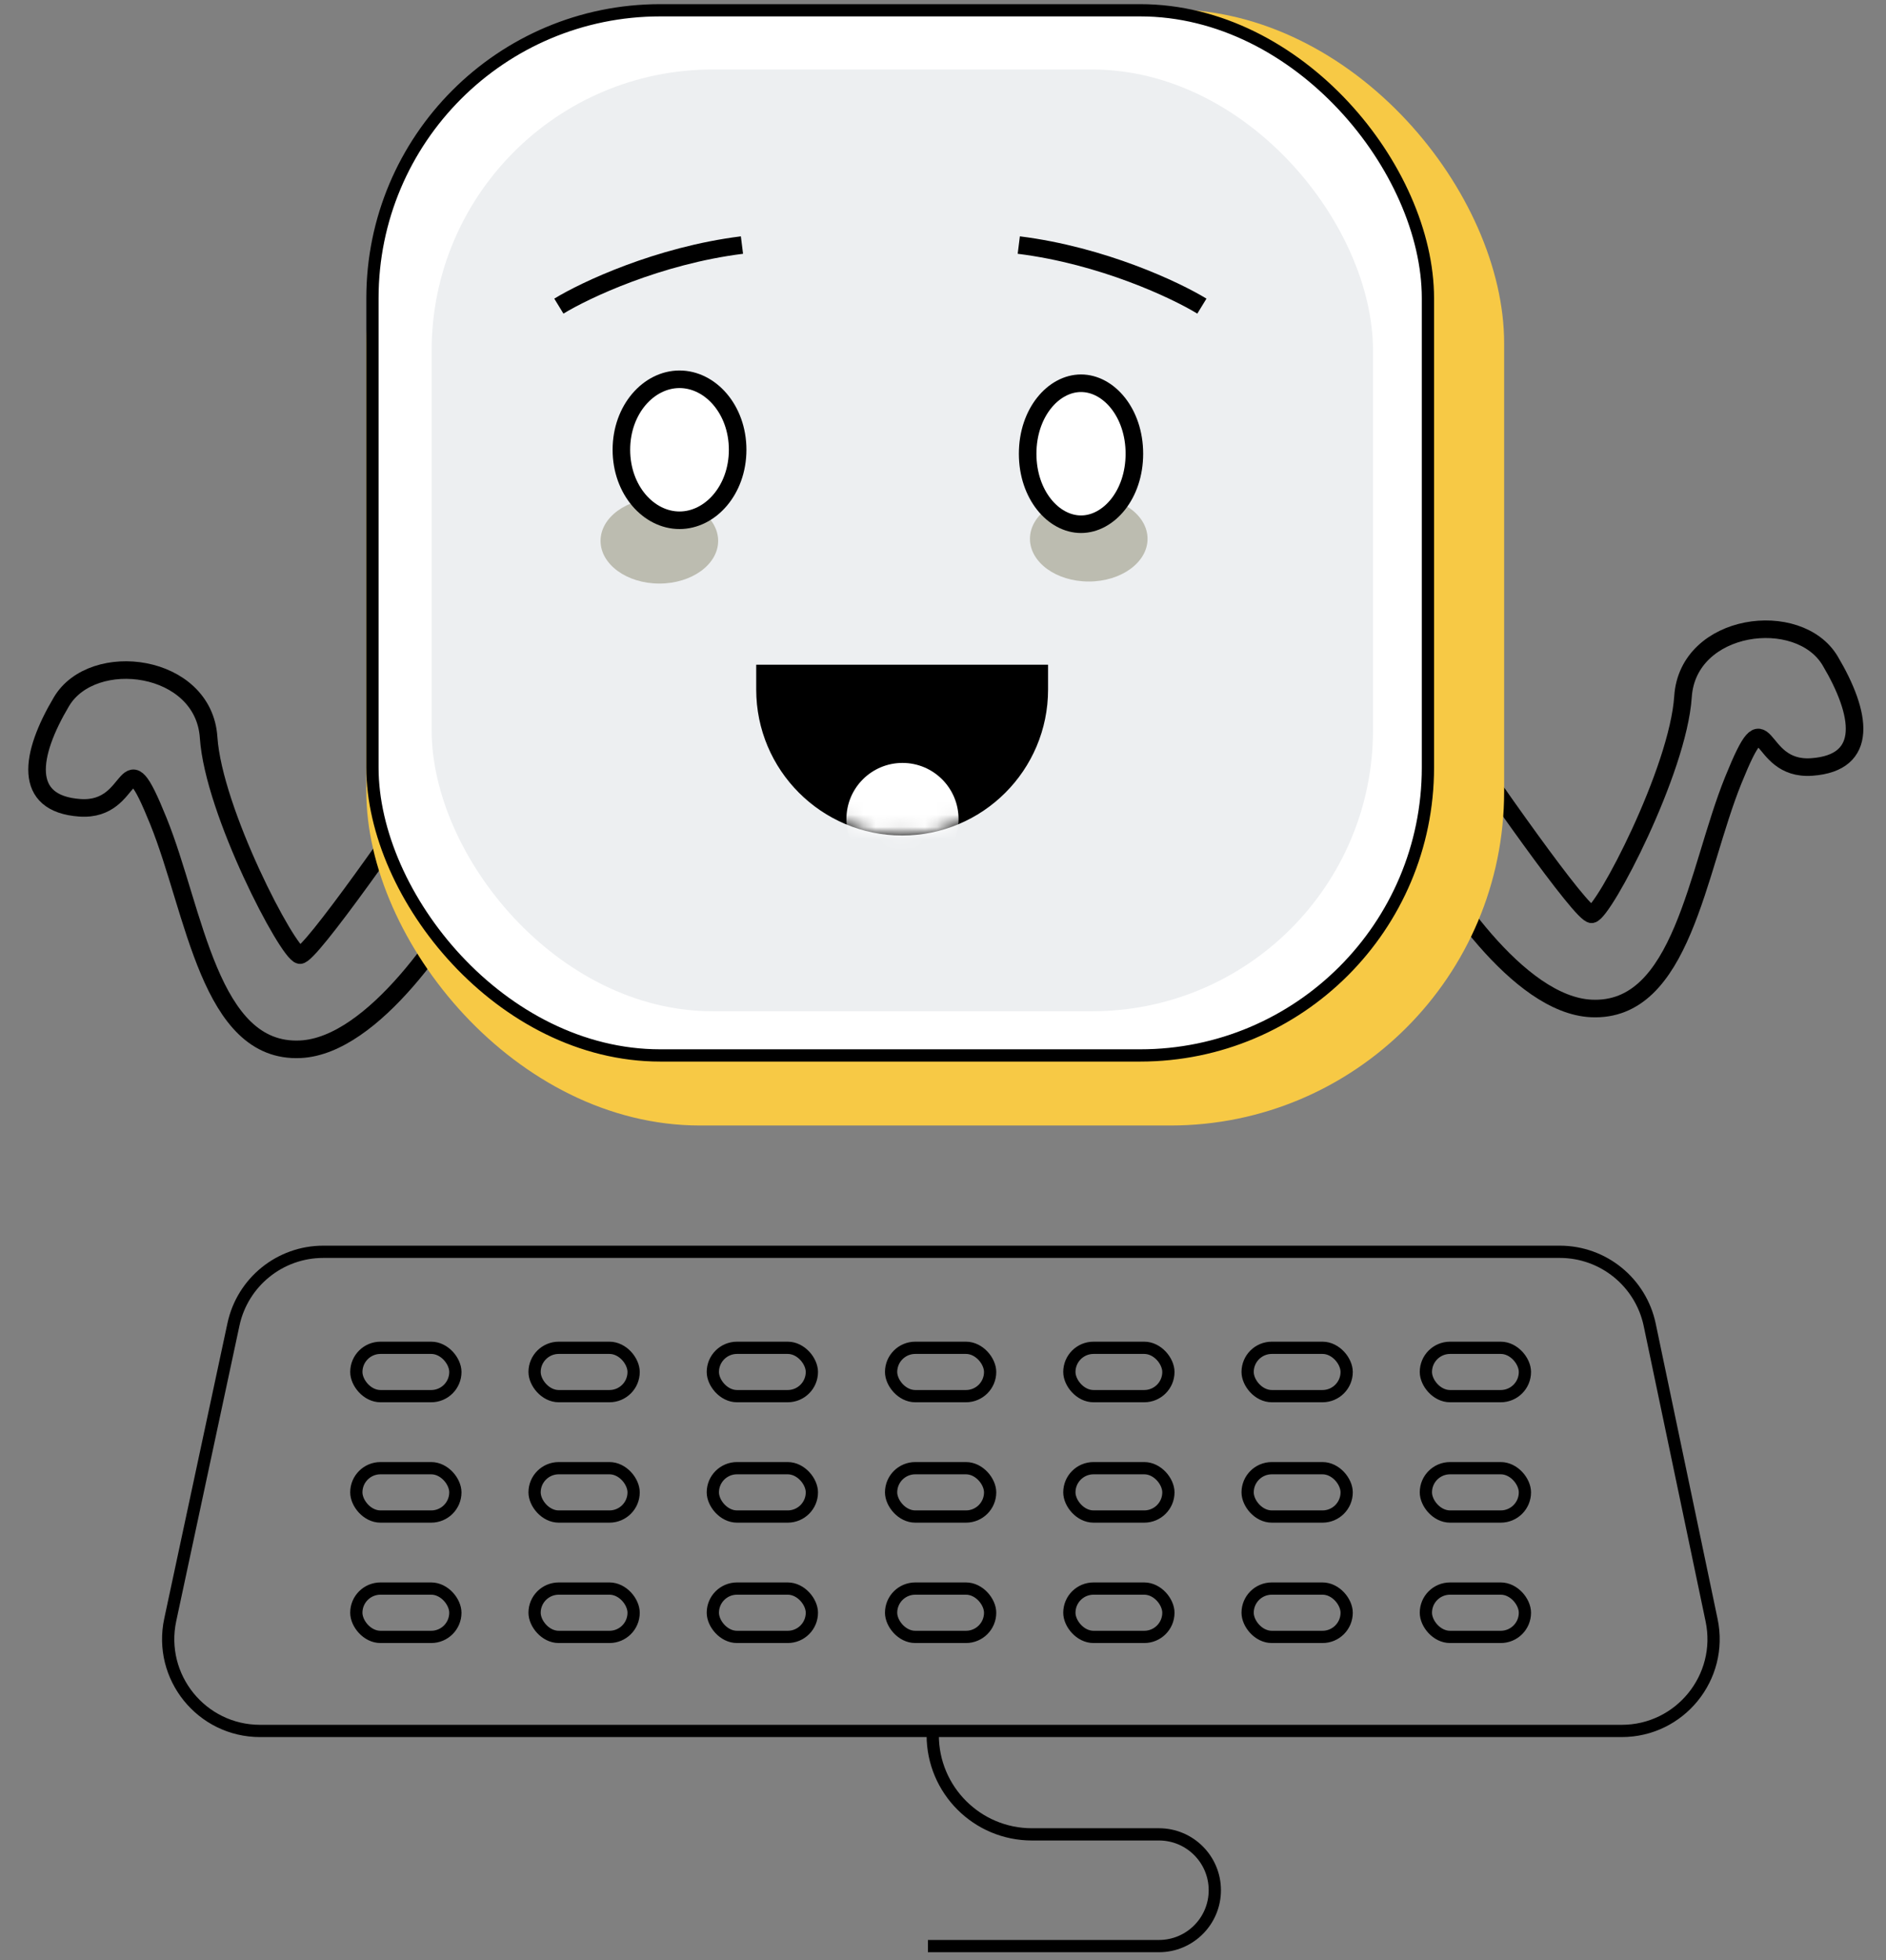 <svg width="154" height="160" viewBox="0 0 154 160" fill="none" xmlns="http://www.w3.org/2000/svg">
<rect x="0" y="0" width="154" height="160" fill="#808080" stroke="none"/>
<path d="M26.395 102.172H127.366C130.915 102.172 133.978 104.66 134.706 108.133L139.759 132.241C140.736 136.901 137.18 141.28 132.419 141.28H21.235C16.461 141.28 12.902 136.878 13.901 132.21L19.062 108.102C19.802 104.643 22.858 102.172 26.395 102.172Z" stroke="black"/>
<rect x="29.096" y="110.008" width="8.087" height="3.946" rx="1.973" stroke="black"/>
<rect x="43.651" y="110.008" width="8.087" height="3.946" rx="1.973" stroke="black"/>
<rect x="58.206" y="110.008" width="8.087" height="3.946" rx="1.973" stroke="black"/>
<rect x="72.762" y="110.008" width="8.087" height="3.946" rx="1.973" stroke="black"/>
<rect x="87.318" y="110.008" width="8.087" height="3.946" rx="1.973" stroke="black"/>
<rect x="101.874" y="110.008" width="8.087" height="3.946" rx="1.973" stroke="black"/>
<rect x="116.429" y="110.008" width="8.087" height="3.946" rx="1.973" stroke="black"/>
<rect x="29.095" y="119.834" width="8.087" height="3.946" rx="1.973" stroke="black"/>
<rect x="43.651" y="119.834" width="8.087" height="3.946" rx="1.973" stroke="black"/>
<rect x="58.206" y="119.834" width="8.087" height="3.946" rx="1.973" stroke="black"/>
<rect x="72.762" y="119.834" width="8.087" height="3.946" rx="1.973" stroke="black"/>
<rect x="87.318" y="119.834" width="8.087" height="3.946" rx="1.973" stroke="black"/>
<rect x="101.874" y="119.834" width="8.087" height="3.946" rx="1.973" stroke="black"/>
<rect x="116.429" y="119.834" width="8.087" height="3.946" rx="1.973" stroke="black"/>
<rect x="29.095" y="129.659" width="8.087" height="3.946" rx="1.973" stroke="black"/>
<rect x="43.651" y="129.659" width="8.087" height="3.946" rx="1.973" stroke="black"/>
<rect x="58.206" y="129.659" width="8.087" height="3.946" rx="1.973" stroke="black"/>
<rect x="72.762" y="129.659" width="8.087" height="3.946" rx="1.973" stroke="black"/>
<rect x="87.318" y="129.659" width="8.087" height="3.946" rx="1.973" stroke="black"/>
<rect x="101.874" y="129.659" width="8.087" height="3.946" rx="1.973" stroke="black"/>
<rect x="116.429" y="129.659" width="8.087" height="3.946" rx="1.973" stroke="black"/>
<path d="M76.161 141.624V141.624C76.161 146.096 79.786 149.721 84.258 149.721H94.635C97.153 149.721 99.195 151.762 99.195 154.281V154.281C99.195 156.799 97.153 158.84 94.635 158.84H75.768" stroke="black"/>
<path d="M36.784 61.429C33.012 66.993 25.271 78.089 24.481 77.956C23.494 77.79 17.438 66.258 17.035 60.191C16.633 54.125 7.578 52.96 5.015 57.275C2.452 61.591 1.798 65.596 6.517 65.933C11.235 66.269 9.952 59.658 12.931 67.014C15.91 74.37 17.096 86.012 24.541 85.64C30.497 85.343 36.764 75.87 39.152 71.171" stroke="black" stroke-width="1.434"/>
<path d="M117.676 58.098C121.447 63.662 129.189 74.757 129.978 74.624C130.965 74.458 137.022 62.927 137.424 56.86C137.826 50.794 146.882 49.628 149.444 53.944C152.007 58.26 152.662 62.264 147.943 62.601C143.224 62.938 144.508 56.326 141.528 63.683C138.549 71.039 137.363 82.68 129.918 82.309C123.962 82.012 117.696 72.539 115.307 67.839" stroke="black" stroke-width="1.434"/>
<rect x="29.912" y="0.76" width="92.907" height="91.104" rx="27.252" fill="#F7C945"/>
<rect x="30.412" y="0.839" width="86.184" height="85.306" rx="23.5" fill="white" stroke="black"/>
<rect x="35.245" y="5.672" width="76.867" height="76.867" rx="22.949" fill="#EDEFF1"/>
<ellipse cx="53.839" cy="44.145" rx="4.801" ry="3.485" fill="#BCBCB0"/>
<ellipse cx="88.901" cy="43.978" rx="4.801" ry="3.485" fill="#BCBCB0"/>
<path d="M60.232 36.71C60.232 40.006 57.998 42.464 55.486 42.464C52.973 42.464 50.739 40.006 50.739 36.71C50.739 33.414 52.973 30.957 55.486 30.957C57.998 30.957 60.232 33.414 60.232 36.71Z" fill="white" stroke="black" stroke-width="1.434"/>
<path d="M92.627 37.034C92.627 40.383 90.524 42.787 88.27 42.787C86.016 42.787 83.912 40.383 83.912 37.034C83.912 33.684 86.016 31.28 88.27 31.28C90.524 31.28 92.627 33.684 92.627 37.034Z" fill="white" stroke="black" stroke-width="1.434"/>
<path d="M45.633 24.986C47.769 23.68 53.75 20.856 60.584 20.002" stroke="black" stroke-width="1.434"/>
<path d="M98.139 24.986C96.003 23.68 90.023 20.856 83.188 20.002" stroke="black" stroke-width="1.434"/>
<path d="M62.248 54.755H85.079V56.279C85.079 62.583 79.968 67.694 73.663 67.694C67.359 67.694 62.248 62.583 62.248 56.279V54.755Z" fill="black" stroke="black"/>
<mask id="mask0" mask-type="alpha" maskUnits="userSpaceOnUse" x="61" y="54" width="25" height="15">
<path d="M62.248 54.755H85.079V56.279C85.079 62.583 79.968 67.694 73.663 67.694C67.359 67.694 62.248 62.583 62.248 56.279V54.755Z" fill="black" stroke="black"/>
</mask>
<g mask="url(#mask0)">
<circle cx="73.692" cy="66.847" r="4.577" fill="white"/>
</g>
</svg>
